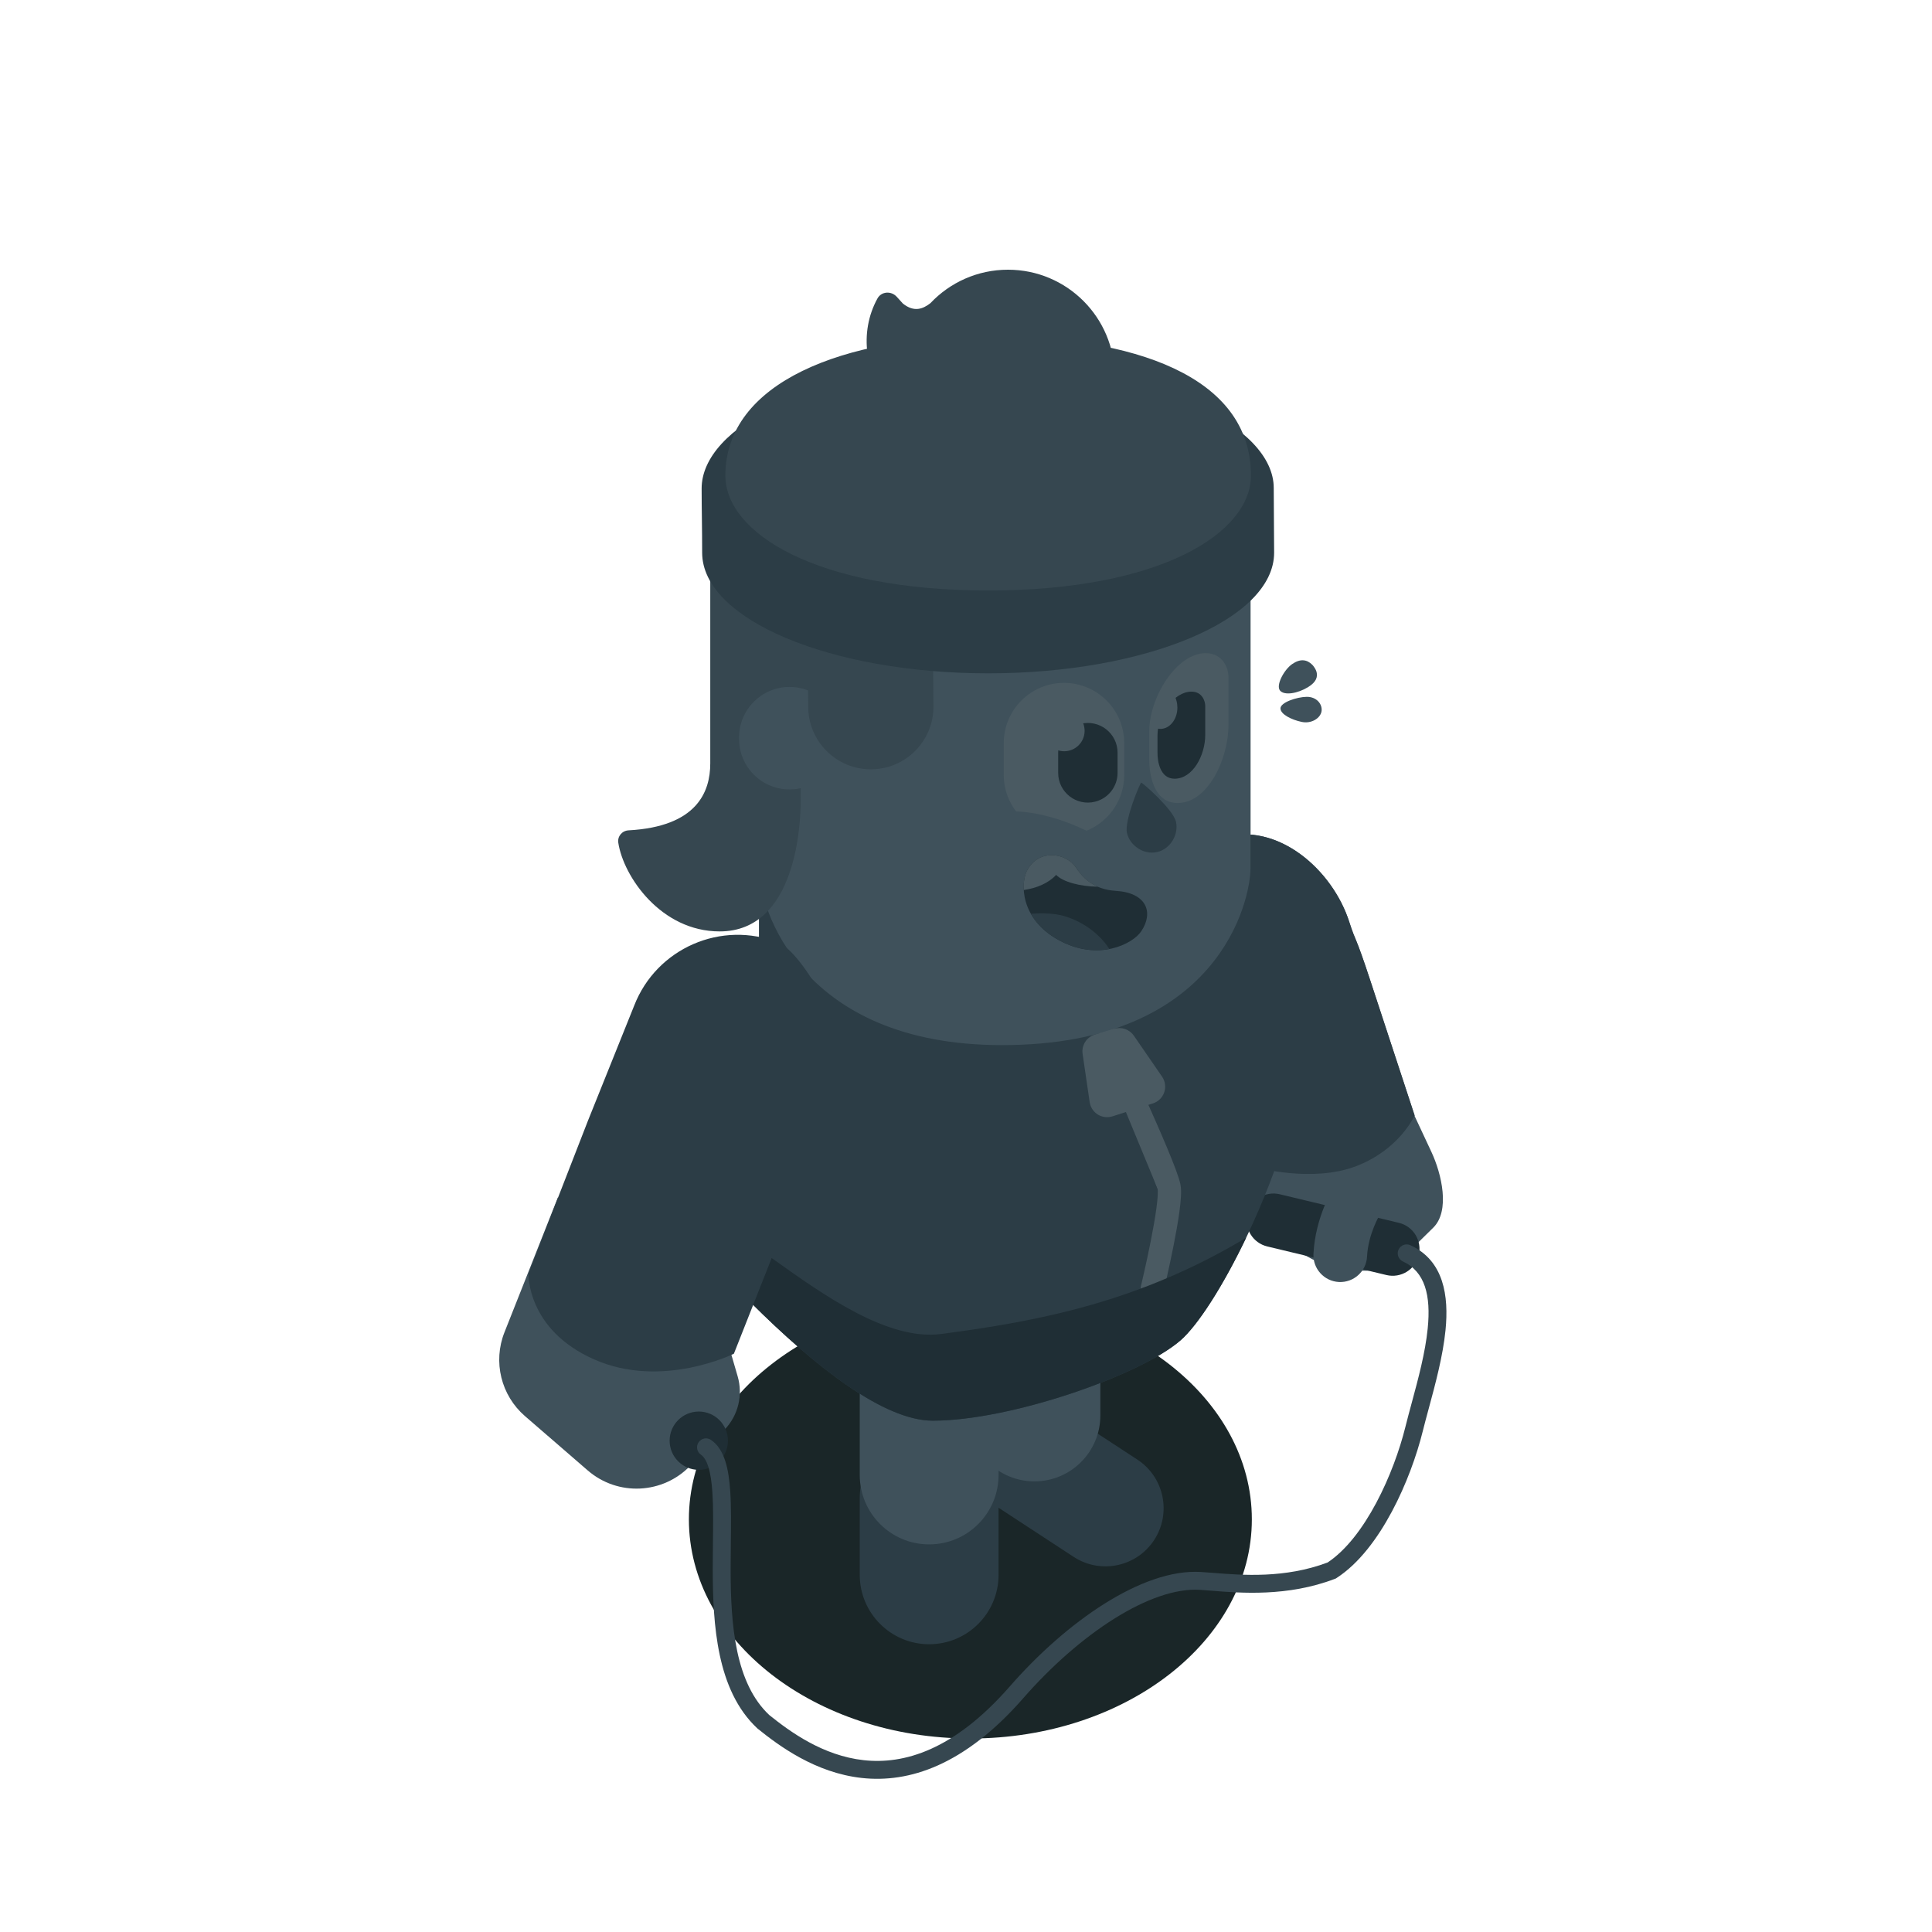 <svg width="1080" height="1080" viewBox="0 0 1080 1080" fill="none" xmlns="http://www.w3.org/2000/svg"><path d="M735.949 375.573C735.949 375.573 735.954 375.58 735.956 375.587C736.654 378.365 735.888 381.256 731.18 384.133C725.468 387.626 718.031 388.938 715.555 386.049C713.078 383.16 717.735 374.418 722.313 371.233C726.891 368.048 730.629 368.673 733.511 371.555C733.602 371.645 733.686 371.737 733.781 371.834C734.602 372.766 735.622 374.301 735.949 375.573ZM727.668 403.559C722.049 402.387 715.824 399.333 715.789 396.008C715.754 392.683 724.866 389.614 730.412 389.533C735.958 389.453 739.25 393.567 738.777 397.436C738.305 401.304 733.287 404.732 727.668 403.559Z" fill="#3F515B"/><path d="M542.44 726.805C629.341 726.805 699.788 781.656 699.788 849.318C699.788 916.98 629.341 971.831 542.44 971.831C455.539 971.831 385.092 916.98 385.092 849.318C385.092 781.656 455.539 726.805 542.44 726.805Z" fill="#1A2628"/>
<path fill-rule="evenodd" clip-rule="evenodd" d="M544.524 795.062C554.349 780.04 574.491 775.828 589.513 785.652L635.763 815.902C650.784 825.727 654.997 845.869 645.172 860.891C635.347 875.912 615.205 880.125 600.183 870.3L553.933 840.05C538.912 830.225 534.699 810.083 544.524 795.062Z" fill="#2C3D46"/><path fill-rule="evenodd" clip-rule="evenodd" d="M578.25 691.648C598.602 691.648 615.1 708.147 615.1 728.498V791.248C615.1 811.6 598.602 828.098 578.25 828.098C557.898 828.098 541.4 811.6 541.4 791.248V728.498C541.4 708.147 557.898 691.648 578.25 691.648Z" fill="#3F515B"/><path d="M519.405 919.141C497.975 919.141 480.603 901.766 480.603 880.339V837.368C480.603 815.937 497.975 798.566 519.405 798.566C540.835 798.566 558.207 815.937 558.207 837.368V880.339C558.207 901.766 540.835 919.141 519.405 919.141Z" fill="#2C3D46"/><path d="M480.603 731.322C480.603 709.891 497.975 692.52 519.405 692.52C540.835 692.52 558.207 709.891 558.207 731.322V824.522C558.207 845.953 540.835 863.324 519.405 863.324C497.975 863.324 480.603 845.953 480.603 824.522V731.322Z" fill="#3F515B"/><path d="M800.174 643.944L789.102 620.252L707.232 653.29L700.362 666.705C695.783 677.381 701 685.41 710.924 691.436L730.94 702.48C743.281 709.975 772.237 714.642 782.585 704.575L801.119 686.351C810.785 676.946 805.883 656.16 800.174 643.944ZM754.239 515.337C745 486.5 714.5 459 682.789 468.183L644.267 484.576L678.791 582.068L702.699 652.677C702.699 652.677 733.755 661.25 758.123 651.883C782.495 642.52 790.776 623.549 790.776 623.549C790.776 623.549 778.454 586.095 766.221 548.766C757.17 521.148 758.168 527.599 754.239 515.337ZM711.893 682.184L778.511 698.164L711.893 682.184ZM758.333 671.544C758.333 671.544 750.04 684.949 749.214 701.665L758.333 671.544ZM738.375 663.529C738.359 663.538 738.278 663.591 738.224 663.627C738.21 663.637 738.197 663.654 738.198 663.67C738.2 663.699 738.288 663.748 738.261 663.793C738.272 663.819 738.309 663.808 738.35 663.787C738.391 663.766 738.511 663.671 738.511 663.671C738.511 663.671 738.535 663.643 738.49 663.57C738.445 663.497 738.395 663.517 738.375 663.529Z" fill="#3F515B"/><path d="M754.239 515.337C745 486.5 714.5 459 682.789 468.183L644.267 484.576L678.791 582.068L702.699 652.677C702.699 652.677 733.755 661.25 758.123 651.883C782.495 642.52 790.776 623.549 790.776 623.549C790.776 623.549 778.454 586.095 766.221 548.766C757.17 521.148 758.168 527.599 754.239 515.337Z" fill="#2C3D46"/><path fill-rule="evenodd" clip-rule="evenodd" d="M697.306 678.684C699.239 670.629 707.336 665.665 715.391 667.597L782.009 683.577C790.065 685.509 795.029 693.606 793.097 701.662C791.164 709.718 783.067 714.682 775.012 712.749L708.394 696.769C700.338 694.837 695.374 686.74 697.306 678.684Z" fill="#1F2E35"/><path fill-rule="evenodd" clip-rule="evenodd" d="M771.128 679.374C771.127 679.375 771.126 679.377 771.125 679.379C771.108 679.407 771.063 679.483 770.995 679.602C770.857 679.842 770.626 680.257 770.328 680.828C769.731 681.976 768.886 683.719 768.01 685.908C766.222 690.377 764.501 696.223 764.195 702.406C763.787 710.681 756.748 717.057 748.473 716.648C740.199 716.239 733.823 709.2 734.232 700.926C734.752 690.393 737.59 681.179 740.156 674.766C741.457 671.514 742.736 668.861 743.72 666.973C744.213 666.026 744.635 665.263 744.955 664.705C745.115 664.426 745.249 664.197 745.354 664.021C745.406 663.933 745.451 663.858 745.489 663.797L745.539 663.715L745.559 663.682L745.572 663.66C745.574 663.657 745.576 663.653 758.333 671.545L745.576 663.653C749.935 656.608 759.179 654.43 766.224 658.789C773.249 663.134 775.434 672.337 771.128 679.374Z" fill="#3F515B"/><path d="M424.263 530.424V318.745C424.263 287.458 451.468 229.082 553.624 229.082C635.348 229.082 699.029 274.104 699.029 318.745V530.424C699.029 547.975 681.799 629.231 560.147 629.231C447.305 629.231 424.263 552.172 424.263 530.424Z" fill="#2C3D46"/><path d="M729.402 575.205C729.402 526.402 694.812 503.86 677.518 486.566H493.929C453.838 493.379 464.633 531.586 451.729 531.566C408.75 531.498 383.463 527.824 371.788 571.196C356.572 627.727 377.944 686.453 419.373 727.817C456.018 764.401 494.262 794.17 521.442 794.17C564.677 794.17 636.998 769.026 659.794 749.374C669.708 740.827 684.164 718.185 697.337 690.362C714.453 654.209 729.402 609.306 729.402 575.205Z" fill="#2C3D46"/><path fill-rule="evenodd" clip-rule="evenodd" d="M612.457 570.783C614.727 569.17 617.099 569.519 618.285 569.914C620.447 570.635 621.979 572.382 622.518 574.433C622.7 574.879 623.011 575.601 623.455 576.608C624.339 578.614 625.656 581.53 627.284 585.116C628.041 586.782 628.863 588.59 629.736 590.51C632.608 596.826 636.035 604.363 639.523 612.136C644.069 622.269 648.743 632.859 652.452 641.739C656.038 650.326 659.046 658.054 659.86 662.017C660.285 664.09 660.282 666.583 660.158 668.906C660.028 671.366 659.727 674.191 659.325 677.173C658.52 683.144 657.265 690.084 655.966 696.623C654.664 703.179 653.3 709.417 652.264 714.01C651.745 716.308 651.307 718.199 650.999 719.518C650.844 720.177 650.722 720.694 650.638 721.047C650.596 721.224 650.564 721.359 650.542 721.452L650.508 721.592L650.508 721.594C650.508 721.594 650.507 721.596 644.188 720.075L650.507 721.596C649.668 725.086 646.158 727.235 642.668 726.395C639.177 725.555 637.028 722.045 637.868 718.555L637.868 718.554L637.898 718.429C637.919 718.343 637.95 718.213 637.99 718.043C638.071 717.703 638.19 717.2 638.341 716.555C638.643 715.266 639.072 713.409 639.582 711.148C640.603 706.624 641.941 700.502 643.215 694.09C644.493 687.66 645.689 681.021 646.441 675.437C646.818 672.641 647.072 670.195 647.177 668.218C647.289 666.105 647.2 664.996 647.126 664.631M612.457 570.783C610.496 572.176 609.992 574.106 609.855 574.765ZM609.855 574.765C609.589 576.043 609.791 577.103 609.817 577.238ZM609.817 577.238C609.818 577.244 609.819 577.247 609.819 577.25ZM609.819 577.25C609.912 577.779 610.058 578.212 610.097 578.328ZM610.097 578.328C610.098 578.332 610.099 578.335 610.1 578.338ZM610.1 578.338C610.215 578.68 610.359 579.044 610.476 579.331ZM610.476 579.331C610.732 579.958 611.106 580.824 611.56 581.854ZM611.56 581.854C612.477 583.933 613.822 586.91 615.447 590.489ZM615.447 590.489C616.209 592.169 617.035 593.985 617.911 595.911ZM617.911 595.911C620.781 602.223 624.189 609.718 627.662 617.458Z" fill="#4A5A62"/><path d="M647.029 664.329L628.896 620.458L634.709 617.625L651.928 662.198L647.029 664.329Z" fill="#4A5A62"/><path d="M696.599 691.908C637.182 727.583 581.432 738.487 526.142 745.699C496.292 749.592 460.495 724.042 431.597 703.415C410.459 688.325 393.012 675.873 384.282 679.502C393.127 697.145 405.052 713.515 419.373 727.814C456.018 764.398 494.261 794.166 521.442 794.166C564.677 794.166 636.998 769.022 659.795 749.37C669.524 740.982 683.629 719.019 696.599 691.908Z" fill="#1F2E35"/><path d="M424.263 485.424V273.745C424.263 242.458 451.468 184.082 553.624 184.082C635.348 184.082 699.029 229.104 699.029 273.745V485.424C699.029 502.975 681.799 584.231 560.147 584.231C447.305 584.231 424.263 507.172 424.263 485.424Z" fill="#3F515B"/><path fill-rule="evenodd" clip-rule="evenodd" d="M605.188 589.161C604.478 584.312 607.442 579.678 612.142 578.289L622.931 575.099C627.019 573.891 631.419 575.448 633.837 578.959L649.598 601.85C651.366 604.417 651.814 607.671 650.806 610.621C649.798 613.571 647.452 615.869 644.483 616.818L621.873 624.042C619.117 624.923 616.113 624.547 613.659 623.015C611.205 621.483 609.548 618.949 609.129 616.086L605.188 589.161Z" fill="#4A5A62"/><path d="M642.471 408.533C642.471 390.08 657.542 365.137 673.949 365.137C683.87 365.137 686.603 373.79 686.729 378.116V405.289C686.729 424.148 675.284 448.887 658.305 448.887C644.722 448.887 642.344 432.529 642.471 424.35V408.533ZM561.104 415.406C561.104 396.81 576.18 381.734 594.776 381.734C613.372 381.734 628.447 396.81 628.447 415.406V433.148C628.447 451.744 613.372 466.819 594.776 466.819C576.18 466.819 561.104 451.744 561.104 433.148V415.406Z" fill="#4A5A62"/><path d="M647.052 410.978C647.052 399.854 656.137 386.629 666.027 386.629C672.007 386.629 673.656 391.844 673.732 394.452V410.833C673.732 422.201 666.832 435.304 656.597 435.304C648.409 435.304 646.975 425.443 647.052 420.513V410.978ZM591.527 420.738C591.527 413.139 596.688 406.51 604.055 404.647C614.541 401.995 624.722 409.922 624.722 420.738V432.054C624.722 439.653 619.56 446.282 612.193 448.145C601.707 450.797 591.527 442.87 591.527 432.054V420.738Z" fill="#1F2E35"/><path d="M652.365 384.531C655.775 386.343 658.167 390.585 658.167 395.529C658.167 402.121 653.914 407.465 648.667 407.465C646.867 407.465 645.183 406.835 643.748 405.742C643.748 401.631 647.549 389.228 652.365 384.531ZM606.307 408.538C606.307 414.842 601.197 419.954 594.892 419.954C588.587 419.954 583.476 414.843 583.476 408.538C583.476 402.233 588.588 397.123 594.892 397.123C601.196 397.123 606.307 402.234 606.307 408.538Z" fill="#4A5A62"/><path d="M657.379 459.358C658.984 466.341 654.416 474.552 646.853 476.291C639.289 478.03 631.594 472.637 629.989 465.654C628.383 458.671 637.362 437.62 637.933 437.489C638.504 437.358 655.774 452.375 657.379 459.358Z" fill="#2C3D46"/><path d="M561.194 453.725C584.392 451.893 609.777 464.663 619.57 471.276L598.543 468.918L561.151 460.905C550.722 455.818 537.996 455.556 561.194 453.725Z" fill="#3F515B"/><path d="M601.5 484.998C596 476.748 581 474.248 574.288 486.318C570.347 493.406 570.084 513.754 592.042 525.626C614 537.498 633.202 527.766 638.018 520.513C645 509.998 640.968 499.052 623.75 497.998C611.5 497.248 605.356 490.781 601.5 484.998Z" fill="#1F2E35"/><path fill-rule="evenodd" clip-rule="evenodd" d="M620.138 530.517C613.491 519.972 600.769 512.562 590.172 511.085C585.91 510.492 581.189 510.369 576.266 510.817C579.293 516.172 584.279 521.429 592.042 525.626C602.436 531.246 612.212 532.025 620.138 530.517Z" fill="#2C3D46"/><path fill-rule="evenodd" clip-rule="evenodd" d="M613.642 495.688C607.761 493.132 604.107 488.908 601.5 484.998C596 476.748 581 474.248 574.288 486.318C572.927 488.766 572.004 492.796 572.285 497.512C579.694 496.511 586.261 493.517 590.409 489.084C594.217 493.019 603.681 495.518 613.642 495.688Z" fill="#4A5A62"/><path d="M397.04 426.797V306.133L456.594 344.172L458.594 395.334L447.638 394.991L447.594 447.838C447.594 459.854 445.3 520.669 402.291 520.669C369.55 520.669 348.55 490.083 345.632 471.12C345.078 467.521 347.733 464.365 351.37 464.168C389.586 462.1 397.04 442.658 397.04 426.797Z" fill="#364750"/><path fill-rule="evenodd" clip-rule="evenodd" d="M441.348 384.004C456.922 384.004 469.548 396.629 469.548 412.204V413.096C469.548 428.671 456.922 441.297 441.348 441.297C425.774 441.297 413.148 428.671 413.148 413.097V412.204C413.148 396.629 425.774 384.004 441.348 384.004Z" fill="#3F515B"/><path fill-rule="evenodd" clip-rule="evenodd" d="M486.005 300.615C505.334 300.451 521.136 315.988 521.3 335.318L521.802 394.755C521.965 414.084 506.428 429.886 487.098 430.049C467.769 430.212 451.967 414.675 451.804 395.346L451.302 335.909C451.139 316.58 466.676 300.778 486.005 300.615Z" fill="#364750"/><path d="M712.245 308.953C712.245 346.2 640.67 376.395 552.377 376.395C464.084 376.395 392.509 346.2 392.509 308.953C392.509 295.01 392.219 284.955 392.219 273.054C392.219 239.176 453.157 205.262 551.627 205.262C647.658 205.262 712.029 238.627 712.029 272.782C712.029 286.956 712.245 296.274 712.245 308.953Z" fill="#2C3D46"/><path d="M699.274 265.841C699.274 297.924 648.8 330.091 552.454 330.091C456.108 330.091 405.481 297.924 405.481 265.841C405.481 213.856 471.249 187.91 552.377 187.91C633.505 187.91 699.274 210.04 699.274 265.841ZM623.115 210.408C623.115 243.346 596.414 270.047 563.476 270.047C539.988 270.047 519.67 256.468 509.946 236.732C505.937 234.137 502.195 230.982 498.846 227.289C483.288 210.134 480.096 185.665 490.521 166.821C492.69 162.899 498.154 162.447 501.31 165.927L504.742 169.711C511.098 174.759 516.023 172.634 520.104 169.473C530.977 157.957 546.388 150.77 563.476 150.77C596.414 150.77 623.115 177.471 623.115 210.408Z" fill="#364750"/><path d="M281.996 744.77L311.867 669.359L406.013 747.55L412.364 769.408C415.407 779.881 412.656 791.182 405.141 799.085L386.017 819.197C370.683 835.325 345.383 836.555 328.557 821.989L293.463 791.613C280.073 780.023 275.474 761.233 281.996 744.77Z" fill="#3F515B"/><path d="M406.921 805.359C406.921 814.36 399.625 821.656 390.624 821.656C381.623 821.656 374.327 814.36 374.327 805.359C374.327 796.359 381.623 789.062 390.624 789.062C399.625 789.062 406.921 796.359 406.921 805.359Z" fill="#1F2E35"/><path d="M354.517 562.146C367.022 530.012 403.318 514.226 435.35 526.988C441.929 529.849 451.609 542.206 459.334 556.926C468.518 574.425 474.94 595.264 470.114 607.465L439.685 682.199L410.244 756.738C410.244 756.738 370.11 776.683 332.179 759.94C294.247 743.197 295.425 711.909 295.425 711.909L328.717 626.359L354.517 562.146Z" fill="#2C3D46"/><path fill-rule="evenodd" clip-rule="evenodd" d="M781.795 698.532C782.952 696.024 785.922 694.929 788.43 696.086C807.197 704.743 809.949 724.522 808.053 743.58C806.613 758.043 802.316 773.92 798.636 787.518C797.425 791.991 796.281 796.218 795.328 800.067C792.001 813.496 786.117 829.923 778.086 844.954C770.108 859.887 759.726 873.983 747.154 882.113L746.715 882.396L746.227 882.583C719.868 892.682 693.497 890.537 677.188 889.21C674.81 889.017 672.646 888.841 670.727 888.723C657.165 887.888 640.388 893.845 622.726 904.946C605.195 915.965 587.388 931.68 571.933 949.389L571.929 949.394C539.022 987.001 508.042 996.805 481.67 993.885C455.744 991.015 435.458 975.932 423.589 966.371L423.446 966.256L423.313 966.131C411.855 955.429 405.699 940.831 402.365 925.282C399.032 909.738 398.427 892.788 398.423 876.944C398.421 871.863 398.48 866.931 398.537 862.187C398.659 851.901 398.771 842.501 398.237 834.391C397.851 828.517 397.139 823.691 395.971 819.989C394.795 816.26 393.326 814.213 391.815 813.169C389.544 811.599 388.975 808.484 390.546 806.213C392.116 803.941 395.231 803.373 397.502 804.943C401.577 807.76 403.995 812.186 405.508 816.98C407.029 821.8 407.809 827.547 408.216 833.735C408.776 842.243 408.657 852.288 408.533 862.799C408.478 867.453 408.422 872.198 408.423 876.941C408.427 892.65 409.042 908.723 412.143 923.186C415.228 937.577 420.682 949.923 430.008 958.701C441.721 968.124 460.009 981.426 482.77 983.946C505.179 986.427 533.13 978.548 564.401 942.811C580.379 924.503 598.909 908.105 617.405 896.48C635.771 884.936 654.712 877.718 671.342 878.742C673.448 878.871 675.749 879.054 678.219 879.251C694.537 880.549 718.264 882.436 742.155 873.433C752.47 866.593 761.715 854.375 769.266 840.242C776.87 826.011 782.473 810.37 785.621 797.662L790.475 798.864L785.621 797.662C786.681 793.384 787.903 788.866 789.165 784.202C792.796 770.778 796.753 756.148 798.102 742.589C799.936 724.156 796.638 710.885 784.241 705.166C781.734 704.01 780.639 701.039 781.795 698.532Z" fill="#364750"/></svg>